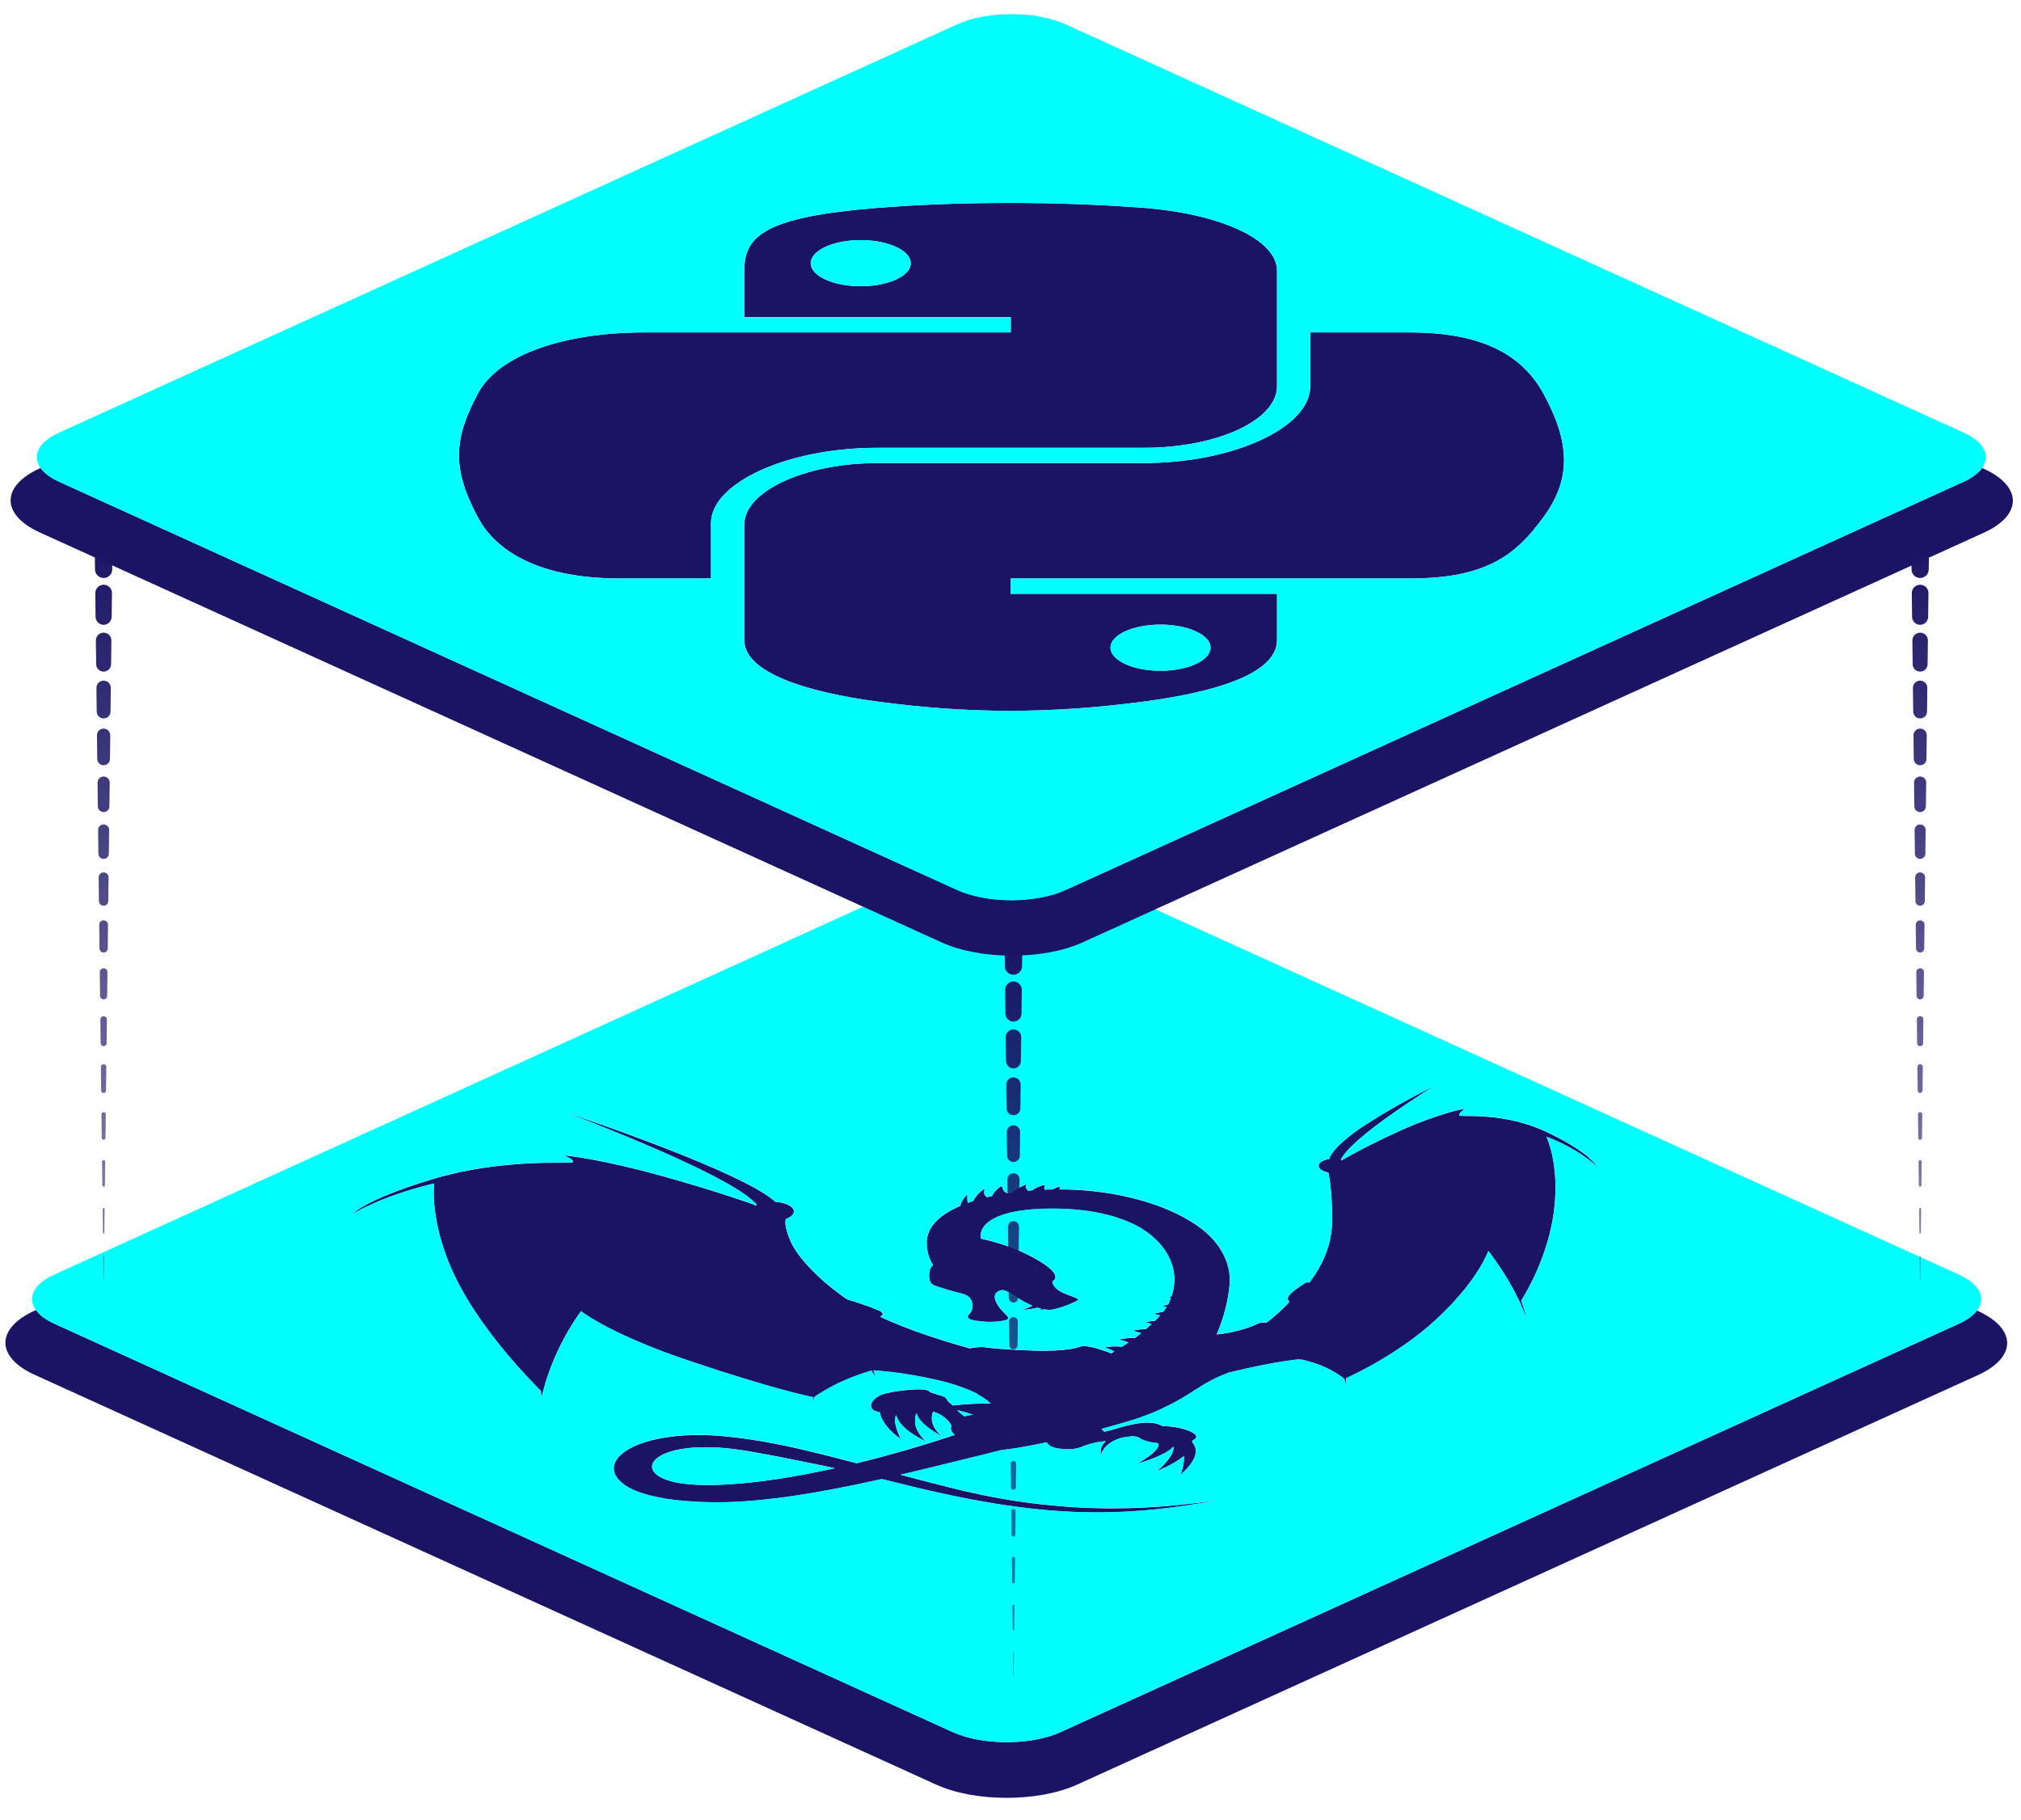 <?xml version="1.0" encoding="UTF-8"?><svg id="Layer_1" xmlns="http://www.w3.org/2000/svg" xmlns:xlink="http://www.w3.org/1999/xlink" viewBox="0 0 1024 922"><defs><style>.cls-1{fill:none;}.cls-2{fill:url(#linear-gradient);}.cls-3{clip-path:url(#clippath);}.cls-4{fill:aqua;}.cls-5{fill:#1b1464;}.cls-6{clip-path:url(#clippath-1);}.cls-7{clip-path:url(#clippath-4);}.cls-8{clip-path:url(#clippath-3);}.cls-9{clip-path:url(#clippath-2);}.cls-10{clip-path:url(#clippath-5);}.cls-11{fill:url(#linear-gradient-8);}.cls-12{fill:url(#linear-gradient-9);}.cls-13{fill:url(#linear-gradient-3);}.cls-14{fill:url(#linear-gradient-4);}.cls-15{fill:url(#linear-gradient-2);}.cls-16{fill:url(#linear-gradient-6);}.cls-17{fill:url(#linear-gradient-7);}.cls-18{fill:url(#linear-gradient-5);}.cls-19{fill:url(#linear-gradient-41);}.cls-20{fill:url(#linear-gradient-40);}.cls-21{fill:url(#linear-gradient-43);}.cls-22{fill:url(#linear-gradient-42);}.cls-23{fill:url(#linear-gradient-45);}.cls-24{fill:url(#linear-gradient-46);}.cls-25{fill:url(#linear-gradient-44);}.cls-26{fill:url(#linear-gradient-47);}.cls-27{fill:url(#linear-gradient-48);}.cls-28{fill:url(#linear-gradient-14);}.cls-29{fill:url(#linear-gradient-18);}.cls-30{fill:url(#linear-gradient-22);}.cls-31{fill:url(#linear-gradient-20);}.cls-32{fill:url(#linear-gradient-21);}.cls-33{fill:url(#linear-gradient-23);}.cls-34{fill:url(#linear-gradient-15);}.cls-35{fill:url(#linear-gradient-19);}.cls-36{fill:url(#linear-gradient-16);}.cls-37{fill:url(#linear-gradient-17);}.cls-38{fill:url(#linear-gradient-13);}.cls-39{fill:url(#linear-gradient-12);}.cls-40{fill:url(#linear-gradient-10);}.cls-41{fill:url(#linear-gradient-11);}.cls-42{fill:url(#linear-gradient-27);}.cls-43{fill:url(#linear-gradient-24);}.cls-44{fill:url(#linear-gradient-26);}.cls-45{fill:url(#linear-gradient-38);}.cls-46{fill:url(#linear-gradient-35);}.cls-47{fill:url(#linear-gradient-37);}.cls-48{fill:url(#linear-gradient-34);}.cls-49{fill:url(#linear-gradient-39);}.cls-50{fill:url(#linear-gradient-36);}.cls-51{fill:url(#linear-gradient-25);}.cls-52{fill:url(#linear-gradient-28);}.cls-53{fill:url(#linear-gradient-29);}.cls-54{fill:url(#linear-gradient-33);}.cls-55{fill:url(#linear-gradient-30);}.cls-56{fill:url(#linear-gradient-32);}.cls-57{fill:url(#linear-gradient-31);}.cls-58{isolation:isolate;}</style><clipPath id="clippath"><rect class="cls-1" x="2.75" y="433.71" width="1014.23" height="477.09"/></clipPath><clipPath id="clippath-1"><polyline class="cls-1" points="2.75 910.8 2.75 449.81 1016.97 449.81 1016.97 910.8 2.75 910.8"/></clipPath><clipPath id="clippath-2"><polyline class="cls-1" points="16.25 882.58 16.25 433.71 1003.83 433.71 1003.83 882.58 16.25 882.58"/></clipPath><clipPath id="clippath-3"><rect class="cls-1" x="5.38" y="7.17" width="1014.49" height="476.97"/></clipPath><clipPath id="clippath-4"><polyline class="cls-1" points="5.38 484.14 5.38 23.03 1019.87 23.03 1019.87 484.14 5.38 484.14"/></clipPath><clipPath id="clippath-5"><polyline class="cls-1" points="18.65 456.04 18.65 7.17 1006.24 7.17 1006.24 456.04 18.65 456.04"/></clipPath><linearGradient id="linear-gradient" x1="972.89" y1="661" x2="972.89" y2="272" gradientTransform="matrix(1, 0, 0, 1, 0, 0)" gradientUnits="userSpaceOnUse"><stop offset="0" stop-color="#1b1464" stop-opacity=".5"/><stop offset="1" stop-color="#1b1464"/></linearGradient><linearGradient id="linear-gradient-2" x1="972.89" y1="661" x2="972.89" y2="272" xlink:href="#linear-gradient"/><linearGradient id="linear-gradient-3" x1="972.89" y1="661" x2="972.89" y2="272" xlink:href="#linear-gradient"/><linearGradient id="linear-gradient-4" x1="972.89" y1="661" x2="972.89" y2="272" xlink:href="#linear-gradient"/><linearGradient id="linear-gradient-5" x1="972.89" y1="661" x2="972.89" y2="272" xlink:href="#linear-gradient"/><linearGradient id="linear-gradient-6" x1="972.89" y1="661" x2="972.89" y2="272" xlink:href="#linear-gradient"/><linearGradient id="linear-gradient-7" x1="972.89" y1="661" x2="972.89" y2="272" xlink:href="#linear-gradient"/><linearGradient id="linear-gradient-8" x1="972.89" y1="661" x2="972.89" y2="272" xlink:href="#linear-gradient"/><linearGradient id="linear-gradient-9" x1="972.89" y1="661" x2="972.89" y2="272" xlink:href="#linear-gradient"/><linearGradient id="linear-gradient-10" x1="972.89" y1="661" x2="972.89" y2="272" xlink:href="#linear-gradient"/><linearGradient id="linear-gradient-11" x1="972.89" y1="661" x2="972.89" y2="272" xlink:href="#linear-gradient"/><linearGradient id="linear-gradient-12" x1="972.89" y1="661" x2="972.89" y2="272" xlink:href="#linear-gradient"/><linearGradient id="linear-gradient-13" x1="972.89" y1="661" x2="972.89" y2="272" xlink:href="#linear-gradient"/><linearGradient id="linear-gradient-14" x1="972.89" y1="661" x2="972.89" y2="272" xlink:href="#linear-gradient"/><linearGradient id="linear-gradient-15" x1="972.89" y1="661" x2="972.89" y2="272" xlink:href="#linear-gradient"/><linearGradient id="linear-gradient-16" x1="972.89" y1="661" x2="972.89" y2="272" xlink:href="#linear-gradient"/><linearGradient id="linear-gradient-17" x1="52.5" x2="52.5" xlink:href="#linear-gradient"/><linearGradient id="linear-gradient-18" x1="52.5" y1="661" x2="52.5" y2="272" xlink:href="#linear-gradient"/><linearGradient id="linear-gradient-19" x1="52.5" y1="661" x2="52.5" y2="272" xlink:href="#linear-gradient"/><linearGradient id="linear-gradient-20" x1="52.5" y1="661" x2="52.5" y2="272" xlink:href="#linear-gradient"/><linearGradient id="linear-gradient-21" x1="52.5" y1="661" x2="52.5" y2="272" xlink:href="#linear-gradient"/><linearGradient id="linear-gradient-22" x1="52.5" y1="661" x2="52.5" y2="272" xlink:href="#linear-gradient"/><linearGradient id="linear-gradient-23" x1="52.5" y1="661" x2="52.5" y2="272" xlink:href="#linear-gradient"/><linearGradient id="linear-gradient-24" x1="52.5" y1="661" x2="52.5" y2="272" xlink:href="#linear-gradient"/><linearGradient id="linear-gradient-25" x1="52.5" y1="661" x2="52.5" y2="272" xlink:href="#linear-gradient"/><linearGradient id="linear-gradient-26" x1="52.5" y1="661" x2="52.5" y2="272" xlink:href="#linear-gradient"/><linearGradient id="linear-gradient-27" x1="52.5" y1="661" x2="52.5" y2="272" xlink:href="#linear-gradient"/><linearGradient id="linear-gradient-28" x1="52.5" y1="661" x2="52.5" y2="272" xlink:href="#linear-gradient"/><linearGradient id="linear-gradient-29" x1="52.5" y1="661" x2="52.5" y2="272" xlink:href="#linear-gradient"/><linearGradient id="linear-gradient-30" x1="52.5" y1="661" x2="52.5" y2="272" xlink:href="#linear-gradient"/><linearGradient id="linear-gradient-31" x1="52.5" y1="661" x2="52.5" y2="272" xlink:href="#linear-gradient"/><linearGradient id="linear-gradient-32" x1="52.5" y1="661" x2="52.5" y2="272" xlink:href="#linear-gradient"/><linearGradient id="linear-gradient-33" x1="513.5" y1="862" x2="513.5" y2="473" xlink:href="#linear-gradient"/><linearGradient id="linear-gradient-34" x1="513.5" y1="862" x2="513.5" y2="473" xlink:href="#linear-gradient"/><linearGradient id="linear-gradient-35" x1="513.5" y1="862" x2="513.5" y2="473" xlink:href="#linear-gradient"/><linearGradient id="linear-gradient-36" x1="513.5" y1="862" x2="513.5" y2="473" xlink:href="#linear-gradient"/><linearGradient id="linear-gradient-37" x1="513.5" y1="862" x2="513.5" y2="473" xlink:href="#linear-gradient"/><linearGradient id="linear-gradient-38" x1="513.5" y1="862" x2="513.5" y2="473" xlink:href="#linear-gradient"/><linearGradient id="linear-gradient-39" x1="513.5" y1="862" x2="513.5" y2="473" xlink:href="#linear-gradient"/><linearGradient id="linear-gradient-40" x1="513.5" y1="862" x2="513.5" y2="473" xlink:href="#linear-gradient"/><linearGradient id="linear-gradient-41" x1="513.5" y1="862" x2="513.5" y2="473" xlink:href="#linear-gradient"/><linearGradient id="linear-gradient-42" x1="513.5" y1="862" x2="513.5" y2="473" xlink:href="#linear-gradient"/><linearGradient id="linear-gradient-43" x1="513.5" y1="862" x2="513.5" y2="473" xlink:href="#linear-gradient"/><linearGradient id="linear-gradient-44" x1="513.5" y1="862" x2="513.5" y2="473" xlink:href="#linear-gradient"/><linearGradient id="linear-gradient-45" x1="513.5" y1="862" x2="513.5" y2="473" xlink:href="#linear-gradient"/><linearGradient id="linear-gradient-46" x1="513.5" y1="862" x2="513.5" y2="473" xlink:href="#linear-gradient"/><linearGradient id="linear-gradient-47" x1="513.5" y1="862" x2="513.5" y2="473" xlink:href="#linear-gradient"/><linearGradient id="linear-gradient-48" x1="513.5" y1="862" x2="513.5" y2="473" xlink:href="#linear-gradient"/></defs><g class="cls-58"><g class="cls-3"><g><g class="cls-6"><path class="cls-5" d="M18.19,663.68l-.64,.29c-9.71,4.41-14.64,10.17-14.8,15.95v.6c.16,5.78,5.1,11.54,14.8,15.95l456.73,207.59c9.87,4.49,22.82,6.73,35.76,6.73s25.88-2.24,35.76-6.73l456.37-207.43c9.71-4.41,14.64-10.17,14.81-15.95v-.59c-.16-5.78-5.1-11.54-14.81-15.95l-.46-.21c-1.86,2.44-4.94,4.74-9.23,6.69l-455.01,206.81c-7.58,3.44-17.51,5.16-27.42,5.16s-19.85-1.72-27.43-5.16L27.6,670.61c-4.44-2.02-7.57-4.4-9.41-6.93m340.57,88.63c-4.72,0-8.92-.24-12.52-.71-24.86-3.22-20-18.37,11.05-18.44h0c3.47-.01,7.26,.16,11.37,.56l.52,.06,.45,.05c2.9,.32,5.87,.74,8.86,1.22l1.5,.25c5.02,.89,10.39,1.87,16.07,2.97,8.41,1.66,16.29,3.31,22.05,4.48l4.82,1.05c-5.81,1.27-11.16,2.34-15.18,3.12-19.48,3.64-36.2,5.38-49,5.38m130.03-34.77c-1.37-.82-2.48-1.72-3.31-2.68l-.45-.47c2.31,.53,4.99,1.27,7.97,2.32h-.14c-1.46,.17-2.83,.45-4.08,.83m237.25-167.06l-1.91,.97c-11.19,5.65-21.65,11.58-31.3,17.78-4.37,2.73-8.3,5.61-11.74,8.6-2.77,2.26-4.97,4.66-6.55,7.14-.58,.68-.86,1.39-.87,2.12v.05c-3.33,.47-5.59,1.89-5.53,3.47-.06,1.48,1.9,2.83,4.92,3.4,1,4.44,2.11,13.65,1.85,26.31l-.11,1.7c-.75,9.48-4.6,18.86-11.42,27.83-.37-.1-.71-.16-.97-.16h-.08c-.78,.04-2.92,1.44-4.99,3-1.52,1.08-3.13,2.34-4.05,3.48-.5,.53-.77,1.1-.79,1.67-.05,.35,.04,.71,.26,1.05,.27,.45,.59,.69,.59,.69l-.08,.09c-.4,.23-.65,.5-.74,.8l-.32,.35c-2.06,2.14-4.33,4.25-6.79,6.3l-2.03,1.7c-.61,.46-1.22,.92-1.84,1.37-.18-.06-.38-.12-.58-.17-.22-.01-.44-.02-.66-.02-.82,0-1.63,.11-2.32,.31-1.23,.42-3.97,2.32-13.1,4.4-3.1,.71-5.94,1.11-8.42,1.37,3.52-8.17,5.7-16.45,6.53-24.76,.41-4.23-.15-8.46-1.68-12.64,.08-.12,.08-.2,.08-.2l-.14,.12c-.69-1.85-1.6-3.67-2.74-5.47-3.56-6.1-10.07-11.76-19.05-16.57-16.6-9.01-39.36-13.63-59.36-13.93l-3.28-.02c0-.09,0-.18,.05-.26,.32-.68,.48-1.08,0-1.08-.35,0-1.05,.22-2.29,.7-.51,.2-1.02,.42-1.49,.64-1.4,.01-2.66,.05-3.84,.09-.1-.43-.13-.87-.08-1.3,.06-.56,.29-1-.22-1-.32,0-.94,.18-2.07,.62-1.53,.54-2.8,1.23-3.73,2-1.31,.1-2.11,.19-2.11,.19l1.19-.03-1.24,.1c-.42-.5-1.4-1.26-1.26-1.91,.16-.87,.55-1.3,.34-1.3-.14,0-.5,.17-1.31,.52-2.58,1.08-5.32,2.7-5.8,3.58l-2.52,.36c-.48-.21-1.94-.84-2.27-2.13-.21-.8-.28-1.37-.71-1.37-.28,0-.69,.23-1.39,.76-1.64,1.3-2.8,2.7-3.42,4.17-.85,.18-1.66,.36-2.45,.55-1.02-.59-1.55-1.32-1.5-2.07-.08-1.07,.35-2.02,0-2.02-.22,0-.7,.34-1.76,1.21-1.75,1.53-3.04,3.16-3.84,4.85-.95,.3-1.86,.61-2.76,.94-.12-.68-.18-1.35-.21-2.03-.04-1.02,.17-2.08-.15-2.08-.22,0-.67,.48-1.61,1.78-.68,.95-1.39,2.3-1.85,3.84-10.63,4.6-17.1,10.96-16.94,18.8v.09c-.03,1.39,.13,2.72,.37,3.95,.52,2.85,1.49,5.24,2.82,7.23-2.5,1.56-2.72,8.24-.27,9.79,1.93,1.24,13.05,4.18,15.43,4.77,.96,.3,1.8,.68,2.47,1.11,3.02,2.25,3.02,6.79,.71,9.12-2.82,2.84,2.82,3.41,7.5,3.82,.95,.09,1.96,.13,2.98,.13,4.03,0,8.2-.63,9.21-1.54,1.23-1.13-4.05-3.7-6.24-8.94-2.21-5.25,3.42-5.67,3.42-5.67,0,0,2.5,.29,6.24,2.98,2.89,2.09,5.98,3.74,8.84,4.93-1.47,.83-3.27,1.53-5.28,2.06,.14,0,.27,0,.4,0,3.02,0,5.98-.63,7.59-1.04,.6,.19,1.22,.37,1.87,.53-.42,.21-.86,.4-1.31,.6,.96-.04,1.92-.13,2.84-.26,.71,.13,1.45,.23,2.21,.26h.2c4.21,0,14.8-4.41,14.8-5.25,0-.21-.4-.48-1-.75-1.11-.54-3.16-1.2-5.45-2.12-1.04-.43-2.01-.89-2.89-1.39-2.14-1.3-3.43-2.85-3.72-4.47v-.12l-.07-.38s.18-.08,.41-.24v.05l.11-.12c1.37-.96,3.94-4.54-12.37-12.89-6.83-3.51-15.09-6.37-24.31-8.45-1.11-5.65,3.94-10.92,16.47-13.51l-.13,.06,.22-.07c5.16-1.05,11.56-1.67,19.31-1.67,1.22,0,2.47,.02,3.75,.05,18.16,.43,32.1,4.29,41.84,10.1,13.52,8.52,19.41,21.29,15.12,34.16-1.78,.78-1.44,.9-.34,.92-.41,1.1-.89,2.19-1.44,3.27l-.71,.18c-3.24,.89-1.87,.87,0,1.1l-.16,.24c-.52,.78-1.12,1.55-1.74,2.3-.77,.1-1.54,.23-2.29,.36-3.55,.63-2.11,.71-.32,1.09l1.15,.26c-.84,.95-1.73,1.91-2.65,2.83-.71,.05-1.41,.12-2.11,.2-3.73,.43-2.31,.6-.63,1.08,.36,.1,.71,.21,1.05,.32-.9,.87-1.84,1.72-2.82,2.56-1.36,.03-2.71,.14-4.02,.3-3.68,.43-2.29,.6-.6,1.08,.89,.24,1.58,.49,2.13,.71-.82,.67-1.66,1.32-2.5,1.97l-.6,.43c-.31,0-.61-.01-.92-.01-1.53,0-3.05,.1-4.51,.3-3.73,.43-2.31,.6-.63,1.08,.98,.28,1.9,.59,2.74,.95-1.08,.72-2.19,1.43-3.31,2.15-1.09-.13-2.21-.19-3.32-.19-.91,0-1.83,.04-2.74,.13-3.78,.24-2.41,.48-.86,1.03,1.79,.64,2.66,1.18,3.11,1.41l-1.63,1c-1.16-.69-3.92-1.48-6.47-2.31-2.3-.73-4.9-1.26-7.63-1.55-1.12,0-4.35,2.5-19.92,2.5-2.05,0-4.33-.05-6.84-.14-21.55-.85-22.9-1.79-24.79-1.79s-5.87,.68-6,.71l-.89-.24c-8.84-2.48-17.37-5.17-25.57-8.06-12.21-4.43-18.95-7.73-18.95-7.73,0,0,3.6-1.5-1.24-3.4-2.8-1.19-5.77-2.3-8.89-3.31-2.02-.72-4.15-1.39-6.36-1.98-.8-.5-1.57-1-2.31-1.52-3.36-2.45-6.54-4.96-9.56-7.51-2.32-2.07-4.51-4.17-6.57-6.3-4.21-4.3-7.11-8.16-9.11-11.53-1.97-3.62-3.28-7.31-3.9-11.04-.07-.97-.04-1.93,.11-2.89,2.62-.93,4.15-2.35,4.16-3.86,0-2.45-4.06-4.55-9.42-4.87-5.36-5.11-25.83-17.66-102.13-44.01l-3.34-1.17,.13,.05-.94-.32c77.72,30.26,92.87,42.08,96.88,47.02-.25,.12-.49,.26-.71,.39-.16-.05-.32-.1-.48-.16,.48,0,.66-.06,.66-.06,0,0-17.68-6.53-47.02-14.71-29.44-8.21-46.02-10.15-49.46-10.49l-.71-.07s5.43,2.27,4.58,3.41c-.26,.38-4.42,.27-11.08,.34-6.4,.01-12.78,.3-19.07,.84-14.74,1.18-28.78,3.75-41.23,7.53-34.33,10.39-40.6,17.77-40.6,17.77,0,0,14.47-9.19,41.57-15.61-.37,4.03-1.23,23.55,11.71,49.27,13.97,27.74,40.28,53.66,42.46,55.79,.11,2.13,.42,3.25,.42,3.25,0,0,3.9-21.4,19.89-43.61,4.61,3.39,19.94,13.36,54.62,25.07,42.83,14.47,62.36,18.37,63.14,18.51,.03,1.87,.13,2.87,.13,2.87,0,0,.13-1.2,.47-3.14,1.16-.78,7.85-5.14,14.53-8.02,4.36-1.94,9.12-3.68,14.21-5.2,.84,1.32,1.66,2.44,2.45,3.3-.53-1.16-.95-2.27-1.37-3.37,2.81,.12,14.15,.79,31.73,4.7,9.03,2.01,16.03,4.72,21,7.12-.13,.02-.25,.05-.37,.08-.12,.02,3.24,1.34,7.08,4.82-.82-.02-1.64-.02-2.46-.02-5.66,0-11.3,.35-16.76,1.02-.79-.76-1.66-1.52-2.57-2.26-.17-.56-.51-1.1-1.03-1.62-.71-.73-2.5-1.19-4.32-1.67-.8-.35-1.72-.65-2.73-.87-.61-.24-1.11-.54-1.45-.87-.63-.63-2.62-.89-5.23-.89-6.51,0-16.85,1.6-19.56,3.04-4.61,2.44-5.5,5.55-3.68,7.27,.55,.54,1.84,.98,3.63,1.31,.05,2.64,3.6,8.97,10.63,13.56-1.34-2.63-2.29-5.29-2.84-7.97-.23-1.91,0-3.28,.4-4.19,1.24,3.92,4.58,8.18,15.18,13.46-6.53-6.46-5.79-10.31-5.13-13.68l.23-.53h.16c.95,3.14,3.73,6.38,12.68,11.52-.14-.11-.25-.23-.37-.34l.37,.25c-4.4-3.77-5.95-8.1-4.39-12.32l.21-.03c1.21,.36,2.39,.84,3.53,1.5,3.37,2.06,4.94,4.18,5.58,5.62-.73,1.58-.1,3.22,1.76,4.59-6.45,2.14-12.77,4.14-18.94,5.99-6.06,1.78-12.9,3.74-19.92,5.62-3.69,.95-7.34,1.89-10.9,2.75l-3.55-.92h.04l-.21-.05c-25.52-6.69-44.46-11.14-66.25-12.94-3.42-.28-6.79-.41-10.1-.41-20.35,0-37.64,5.13-42.08,13.35-3.36,6.33,2.48,12.97,14.53,16.5l.32,.1c.34,.12,.68,.2,1.05,.31l1.58,.43h.05c5.05,1.32,11.16,2.29,18.18,2.83l.74,.06h.15c3.59,.28,7.21,.45,10.84,.53,1.22,.03,2.45,.04,3.7,.04,24.9,0,54.49-5.25,83.73-11.78,2.63,.65,5.32,1.3,8.05,1.99,40.31,10.09,71.14,14.9,101.07,14.9,19.84,0,39.29-2.11,60.84-6.19-12.83,1.75-30.71,4.11-53.08,4.11-.67,0-1.33,0-2.01,0-.17-.03-.34-.06-.53-.07l.03,.07c-5.71-.04-11.39-.24-17.05-.6h0l-.79-.05v-.03l-.03,.02c-14.09-.93-27.85-2.68-40.94-5.21-6.7-1.28-13.24-2.73-19.6-4.33-8.86-2.23-17.69-4.5-26.47-6.81,9.16-2.13,18.22-4.34,27-6.52,9.34-2.26,17.68-4.33,24.16-5.98l.23-.05h.18s2.19-.23,4.21-.51c4.47-.62,10.79-1.78,18.29-3.38,.74,1.4,2.49,2.57,5.13,3.03,2.01,.35,3.83,.51,5.5,.51,3.46,0,6.19-.69,8.23-1.73l.48-.12,1.23-.44c1.31-.36,2.82-.8,4.1-1.08,.46-.09,.93-.18,1.39-.27,1.05-.12,2.05-.27,3.05-.44l.86-.12c-3.81,3.55-2.39,6.95-2.39,6.95,1.13-4.44,5.8-7.28,10.32-8.56,1.67-.32,3.41-.6,5.26-.8,1.68,0,3.05,.28,3.79,.84,1.84,1.44,5.71,2.32,9.58,2.71,.63,1.79-1.18,4.83-10.52,10.35l2.37-.74,.11-.03,1.89-.63c3.76-1.29,6.63-2.51,8.78-3.65,2.16-1.06,3.87-2.3,5.03-3.64,.32,2.39-1.13,6.06-8.18,12.39,0,0,8.33-3.3,13.52-7.54,.16,2.29-.26,5.3-1.66,9.39,9.08-8.05,8.55-12.98,6.29-15.86l-.26-.43c-.04-.26-.14-.52-.27-.78l1.11-.68c3.11-1.98-1.26-4.11-4.05-4.96-1.58-.48-5.27-1.84-11.94-1.88-2.29-1.25-4.82-1.8-7.75-1.8-4.63,0-10.24,1.38-17.46,3.53-1.4,.42-2.85,.79-4.36,1.12-.4-.49-.87-.95-1.45-1.4,4.21-1.15,8.58-2.38,13-3.69,8.34-2.47,14.55-4.97,19.15-7.35,13.42-6.18,18.15-12.2,31.84-17.29h-.34l1.58-.37c22.47-5.48,34.39-6.54,35.23-6.62l-.07,1.54,.47-1.5c4.69,1.04,8.97,2.43,12.66,4.11,3.77,1.72,6.98,3.69,9.52,5.83l1.15,3.6s0-1.4-.26-3.95c4.03-1.82,26.84-12.48,45.36-29.5,18.26-16.79,24.84-30.17,26.76-34.97,7.34,9.63,13.19,19.48,17.5,29.49,1.25,2.92,1.77,4,1.85,4,.22,0-2.12-6.43-2.66-8.46,2.55-4.03,13.57-22.39,16.5-44.92,2.63-20.1-1.72-33.24-3.69-37.96,17.05,6.42,26.18,15.63,26.18,15.63,0,0-1.05-1.94-4.95-5.22l.53,.32s-6.21-5.44-16.95-10.82c-1.35-.69-2.73-1.38-4.13-2.05-11.37-5.49-22.46-7.38-30.78-8.04-2.63-.24-5.35-.36-8.11-.36h-.49c-3.29-.03-5.29,.02-5.45-.31-.53-1.14,2.89-3.41,2.89-3.41,0,0-4.65,.55-14.57,3.95-6.06,2-13.68,4.9-22.45,9.09-8.23,3.79-16.04,7.76-23.42,11.9l-1.97,1.13c-.19-.07-.4-.14-.6-.2,1.99-3.95,9.48-13.31,46.68-36.98m.36-.23l-.36,.23,.33-.17,.03-.06"/></g><g class="cls-9"><path class="cls-4" d="M485.04,714.38l.45,.47c.83,.96,1.94,1.86,3.31,2.68,1.24-.39,2.62-.67,4.08-.83h.14c-2.98-1.05-5.66-1.79-7.97-2.32"/><path class="cls-4" d="M663.39,649.83c6.82-8.97,10.67-18.34,11.42-27.83l.11-1.7c.26-12.66-.85-21.87-1.85-26.31-3.02-.56-4.99-1.91-4.92-3.4-.06-1.59,2.2-3,5.53-3.47v-.05c0-.72,.3-1.44,.87-2.12,1.58-2.48,3.78-4.88,6.55-7.14,3.44-2.99,7.36-5.87,11.74-8.6,9.66-6.2,20.11-12.14,31.3-17.78l1.91-.97c-37.21,23.68-44.69,33.04-46.68,36.98,.21,.06,.41,.13,.6,.2l1.97-1.13c7.38-4.14,15.19-8.11,23.42-11.9,8.77-4.19,16.39-7.09,22.45-9.09,9.92-3.4,14.57-3.95,14.57-3.95,0,0-3.42,2.27-2.89,3.41,.15,.34,2.15,.28,5.45,.31h.49c2.76,0,5.48,.12,8.11,.36,8.32,.66,19.41,2.55,30.78,8.04,1.4,.67,2.78,1.36,4.13,2.05,10.74,5.39,16.95,10.82,16.95,10.82l-.53-.32c3.9,3.28,4.95,5.22,4.95,5.22,0,0-9.13-9.2-26.18-15.63,1.97,4.71,6.32,17.85,3.69,37.96-2.92,22.53-13.95,40.89-16.5,44.92,.54,2.04,2.88,8.46,2.66,8.46-.08,0-.6-1.08-1.85-4-4.3-10-10.15-19.86-17.5-29.49-1.92,4.8-8.5,18.18-26.76,34.97-18.52,17.02-41.33,27.68-45.36,29.5,.26,2.55,.26,3.95,.26,3.95l-1.15-3.6c-2.55-2.14-5.75-4.1-9.52-5.83-3.69-1.68-7.97-3.07-12.66-4.11l-.47,1.5,.07-1.54c-.84,.08-12.75,1.14-35.23,6.62l-1.58,.38h.34c-13.69,5.08-18.42,11.1-31.84,17.28-4.6,2.38-10.81,4.88-19.15,7.35-4.42,1.3-8.78,2.54-13,3.69,.58,.45,1.05,.91,1.45,1.4,1.51-.32,2.97-.69,4.36-1.12,7.22-2.16,12.83-3.53,17.46-3.53,2.93,0,5.45,.55,7.75,1.8,6.68,.04,10.36,1.4,11.94,1.88,2.79,.85,7.16,2.98,4.05,4.96l-1.11,.68c.14,.25,.23,.51,.27,.78l.26,.43c2.26,2.88,2.79,7.8-6.29,15.86,1.4-4.09,1.82-7.1,1.66-9.39-5.18,4.23-13.52,7.54-13.52,7.54,7.05-6.33,8.5-10,8.18-12.39-1.16,1.35-2.87,2.59-5.03,3.64-2.15,1.14-5.02,2.36-8.78,3.65l-1.89,.63-.11,.03-2.37,.74c9.34-5.52,11.15-8.56,10.52-10.35-3.86-.39-7.73-1.27-9.58-2.71-.74-.56-2.11-.84-3.79-.84-1.85,.21-3.58,.48-5.26,.8-4.53,1.28-9.19,4.11-10.32,8.56,0,0-1.41-3.4,2.39-6.95l-.86,.12c-1,.17-2,.32-3.05,.44-.47,.09-.94,.17-1.39,.27-1.29,.27-2.79,.72-4.1,1.08l-1.23,.44-.48,.12c-2.04,1.04-4.78,1.73-8.23,1.73-1.67,0-3.49-.16-5.5-.51-2.64-.46-4.39-1.63-5.13-3.03-7.5,1.6-13.82,2.76-18.29,3.38-2.02,.28-4.21,.5-4.21,.5h-.18l-.23,.06c-6.48,1.65-14.81,3.72-24.16,5.98-8.78,2.18-17.84,4.39-27,6.52,8.77,2.31,17.6,4.58,26.47,6.81,6.36,1.6,12.91,3.04,19.6,4.33,13.1,2.53,26.86,4.29,40.94,5.21l.03-.02v.03l.79,.03h0c5.65,.37,11.34,.57,17.05,.61l-.03-.07c.19,.01,.36,.03,.53,.07,.67,0,1.34,0,2.01,0,22.37,0,40.26-2.36,53.08-4.11-21.55,4.08-41,6.19-60.84,6.19-29.93,0-60.76-4.81-101.07-14.9-2.74-.69-5.43-1.34-8.05-1.99-29.24,6.54-58.82,11.78-83.73,11.78-1.25,0-2.47-.01-3.7-.04-3.64-.08-7.25-.25-10.84-.53h-.15l-.74-.06c-7.02-.55-13.13-1.52-18.18-2.83h-.05l-1.58-.43c-.37-.11-.71-.19-1.05-.31l-.32-.1c-12.04-3.53-17.88-10.17-14.53-16.5,4.44-8.22,21.73-13.35,42.08-13.35,3.3,0,6.68,.13,10.1,.41,21.79,1.8,40.73,6.25,66.25,12.94l.21,.05h-.04l3.55,.92c3.55-.86,7.21-1.79,10.9-2.75,7.02-1.87,13.86-3.84,19.92-5.62,6.17-1.86,12.49-3.85,18.94-5.99-1.86-1.37-2.49-3.01-1.76-4.59-.64-1.45-2.21-3.56-5.58-5.62-1.13-.67-2.31-1.15-3.53-1.5l-.21,.03c-1.56,4.22,0,8.54,4.39,12.32l-.37-.25c.12,.11,.23,.23,.37,.34-8.95-5.14-11.74-8.38-12.68-11.53h-.16l-.23,.54c-.66,3.37-1.4,7.22,5.13,13.68-10.6-5.28-13.94-9.53-15.18-13.46-.4,.91-.63,2.27-.4,4.19,.55,2.68,1.5,5.35,2.84,7.97-7.03-4.59-10.57-10.92-10.63-13.56-1.79-.34-3.08-.78-3.63-1.31-1.82-1.72-.93-4.83,3.68-7.27,2.71-1.43,13.05-3.04,19.56-3.04,2.61,0,4.6,.25,5.23,.89,.34,.33,.84,.63,1.45,.87,1.01,.23,1.93,.52,2.73,.87,1.82,.48,3.61,.94,4.32,1.67,.51,.51,.86,1.06,1.03,1.62,.92,.73,1.78,1.49,2.57,2.26,5.46-.68,11.1-1.02,16.76-1.02,.82,0,1.64,0,2.46,.02-3.84-3.48-7.2-4.8-7.08-4.82,.12-.03,.24-.05,.37-.08-4.97-2.4-11.97-5.1-21-7.12-17.58-3.91-28.92-4.58-31.73-4.7,.41,1.1,.84,2.21,1.37,3.37-.79-.86-1.61-1.98-2.45-3.3-5.09,1.52-9.86,3.26-14.21,5.2-6.68,2.88-13.37,7.24-14.53,8.02-.34,1.94-.47,3.14-.47,3.14,0,0-.11-1-.13-2.87-.78-.14-20.31-4.04-63.14-18.51-34.68-11.7-50.01-21.68-54.62-25.07-15.99,22.21-19.89,43.61-19.89,43.61,0,0-.32-1.12-.42-3.25-2.18-2.13-28.49-28.05-42.46-55.79-12.94-25.73-12.08-45.24-11.71-49.27-27.1,6.42-41.57,15.61-41.57,15.61,0,0,6.26-7.38,40.6-17.77,12.45-3.78,26.49-6.35,41.23-7.53,6.29-.54,12.67-.83,19.07-.84,6.66-.07,10.82,.05,11.08-.34,.85-1.13-4.58-3.41-4.58-3.41l.71,.07c3.45,.34,20.02,2.27,49.46,10.49,29.34,8.18,47.02,14.71,47.02,14.71,0,0-.18,.06-.66,.06,.16,.05,.32,.1,.48,.16,.23-.13,.46-.27,.71-.39-4.01-4.94-19.15-16.77-96.88-47.02l.94,.32-.13-.05,3.34,1.17c76.3,26.35,96.77,38.9,102.13,44.01,5.36,.32,9.41,2.41,9.42,4.87,0,1.51-1.54,2.94-4.16,3.86-.14,.96-.18,1.93-.11,2.89,.62,3.73,1.93,7.42,3.9,11.04,2,3.37,4.9,7.23,9.11,11.53,2.06,2.13,4.25,4.23,6.57,6.3,3.02,2.55,6.2,5.06,9.56,7.51,.75,.52,1.51,1.02,2.31,1.52,2.21,.6,4.35,1.26,6.36,1.98,3.12,1.01,6.09,2.12,8.89,3.31,4.84,1.9,1.24,3.4,1.24,3.4,0,0,6.73,3.31,18.95,7.73,8.2,2.89,16.73,5.58,25.57,8.06l.89,.24c.14-.02,4.16-.71,6-.71s3.24,.94,24.79,1.79c2.51,.1,4.79,.14,6.84,.14,15.57,0,18.79-2.5,19.92-2.5,2.74,.3,5.33,.82,7.63,1.55,2.55,.83,5.31,1.62,6.47,2.31l1.63-1c-.45-.23-1.31-.78-3.11-1.41-1.55-.55-2.92-.79,.86-1.03,.91-.09,1.83-.13,2.74-.13,1.12,0,2.23,.06,3.32,.19,1.12-.72,2.23-1.43,3.31-2.15-.84-.36-1.76-.67-2.74-.95-1.68-.47-3.1-.64,.63-1.08,1.46-.2,2.98-.3,4.51-.3,.31,0,.61,0,.92,.01l.6-.43c.85-.65,1.68-1.31,2.5-1.97-.56-.21-1.24-.47-2.13-.71-1.68-.48-3.08-.65,.6-1.08,1.31-.16,2.66-.27,4.02-.3,.97-.84,1.92-1.7,2.82-2.56-.34-.11-.69-.22-1.05-.32-1.68-.47-3.1-.64,.63-1.08,.69-.09,1.4-.16,2.11-.2,.93-.92,1.82-1.88,2.65-2.83l-1.15-.26c-1.79-.38-3.24-.46,.32-1.09,.75-.14,1.51-.26,2.29-.36,.61-.75,1.21-1.53,1.74-2.3l.16-.24c-1.87-.23-3.24-.21,0-1.1l.71-.18c.55-1.08,1.03-2.17,1.44-3.27-1.1-.02-1.44-.14,.34-.92,4.29-12.87-1.6-25.63-15.12-34.16-9.74-5.81-23.68-9.67-41.84-10.1-1.29-.03-2.54-.05-3.75-.05-7.76,0-14.16,.62-19.31,1.67l-.22,.07,.13-.06c-12.53,2.6-17.58,7.87-16.47,13.51,9.22,2.08,17.48,4.94,24.31,8.45,16.31,8.35,13.73,11.93,12.37,12.89l-.11,.12v-.05c-.23,.16-.41,.24-.41,.24l.07,.38v.12c.29,1.62,1.58,3.17,3.72,4.47,.88,.5,1.84,.96,2.89,1.39,2.29,.92,4.34,1.58,5.45,2.12,.6,.27,1,.54,1,.75,0,.84-10.58,5.25-14.8,5.25h-.2c-.77-.04-1.5-.13-2.21-.27-.92,.13-1.87,.22-2.84,.26,.45-.19,.89-.39,1.31-.6-.65-.16-1.27-.34-1.87-.53-1.61,.41-4.57,1.04-7.59,1.04-.14,0-.27,0-.4,0,2.02-.53,3.82-1.23,5.28-2.06-2.86-1.19-5.95-2.85-8.84-4.93-3.74-2.69-6.24-2.98-6.24-2.98,0,0-5.63,.42-3.42,5.67,2.19,5.25,7.47,7.81,6.24,8.94-1.01,.91-5.18,1.54-9.21,1.54-1.02,0-2.03-.04-2.98-.13-4.68-.42-10.31-.98-7.5-3.82,2.31-2.33,2.31-6.87-.71-9.12-.67-.43-1.5-.81-2.47-1.11-2.38-.58-13.5-3.52-15.43-4.77-2.45-1.54-2.23-8.23,.27-9.79-1.32-2-2.3-4.39-2.82-7.23-.24-1.22-.4-2.55-.37-3.95v-.09c-.16-7.83,6.31-14.19,16.94-18.8,.45-1.54,1.16-2.89,1.85-3.84,.94-1.3,1.39-1.78,1.61-1.78,.32,0,.12,1.06,.15,2.08,.03,.68,.09,1.35,.21,2.03,.9-.34,1.82-.64,2.76-.94,.8-1.69,2.1-3.32,3.84-4.85,1.06-.87,1.55-1.21,1.76-1.21,.35,0-.08,.95,0,2.02-.05,.75,.49,1.48,1.5,2.07,.78-.19,1.6-.37,2.45-.55,.62-1.47,1.78-2.88,3.42-4.17,.69-.54,1.11-.76,1.39-.76,.43,0,.5,.57,.71,1.37,.32,1.29,1.79,1.91,2.27,2.13l2.52-.36c.48-.87,3.21-2.5,5.8-3.58,.81-.35,1.18-.52,1.31-.52,.21,0-.18,.43-.34,1.3-.14,.66,.84,1.41,1.26,1.91l1.24-.1-1.19,.03s.79-.09,2.11-.19c.94-.77,2.21-1.45,3.73-2,1.13-.44,1.75-.62,2.07-.62,.5,0,.28,.45,.22,1-.04,.43-.02,.86,.08,1.3,1.19-.04,2.45-.08,3.84-.09,.48-.23,.98-.44,1.49-.64,1.23-.48,1.93-.7,2.29-.7,.49,0,.32,.4,0,1.08-.05,.08-.05,.17-.05,.26l3.28,.02c20,.3,42.76,4.92,59.36,13.93,8.98,4.81,15.49,10.47,19.05,16.57,1.13,1.8,2.04,3.63,2.74,5.47l.14-.12s0,.08-.08,.2c1.53,4.18,2.1,8.41,1.68,12.64-.83,8.31-3.01,16.59-6.53,24.76,2.48-.25,5.32-.66,8.42-1.37,9.13-2.08,11.87-3.98,13.1-4.4,.69-.2,1.5-.31,2.32-.31,.22,0,.44,.01,.66,.02,.2,.05,.4,.11,.58,.17,.62-.45,1.23-.91,1.84-1.37l2.03-1.7c2.46-2.05,4.72-4.16,6.79-6.3l.32-.35c.09-.3,.34-.57,.74-.8l.08-.09s-.32-.25-.59-.69c-.22-.34-.32-.7-.26-1.05,.02-.57,.29-1.14,.79-1.67,.92-1.15,2.53-2.4,4.05-3.48,2.08-1.56,4.21-2.96,4.99-3h.08c.26,0,.6,.05,.97,.15m62.66-99.35l.36-.23-.03,.06-.33,.17m-216.01-116.77c-9.93,0-19.85,1.72-27.43,5.16L27.6,645.68c-7.48,3.4-11.26,7.84-11.36,12.3v.35c.04,1.81,.69,3.62,1.95,5.36,1.84,2.53,4.97,4.92,9.41,6.93l455,206.81c7.58,3.44,17.51,5.16,27.43,5.16s19.85-1.72,27.42-5.16l455.01-206.81c4.29-1.95,7.37-4.25,9.23-6.69,1.38-1.81,2.09-3.71,2.13-5.61v-.34c-.09-4.46-3.88-8.9-11.36-12.3l-455.01-206.81c-7.58-3.44-17.51-5.16-27.42-5.16"/><path class="cls-4" d="M357.3,733.16h0c-31.05,.08-35.91,15.23-11.05,18.45,3.6,.47,7.79,.71,12.52,.71,12.8,0,29.51-1.74,49-5.38,4.02-.78,9.37-1.85,15.18-3.12l-4.82-1.05c-5.76-1.17-13.64-2.82-22.05-4.48-5.68-1.1-11.05-2.08-16.07-2.97l-1.5-.25c-3-.48-5.97-.9-8.86-1.22l-.45-.05-.52-.06c-4.1-.4-7.89-.57-11.37-.57"/></g></g></g></g><g class="cls-58"><g class="cls-8"><g><g class="cls-7"><path class="cls-5" d="M1004.33,237.08c-1.83,2.56-4.98,4.96-9.45,6.99l-455,206.81c-7.58,3.44-17.51,5.16-27.43,5.16s-19.85-1.72-27.42-5.16L30.01,244.07c-4.47-2.03-7.62-4.43-9.45-6.99l-.37,.17c-19.75,8.98-19.75,23.53,0,32.5l456.86,207.65c9.87,4.5,22.82,6.74,35.76,6.74s25.88-2.24,35.76-6.74l456.5-207.48c9.71-4.41,14.64-10.17,14.8-15.96v-.59c-.16-5.78-5.1-11.54-14.8-15.95l-.73-.33m-416.33,102.74c-13.95,0-25.34-5.26-25.34-11.74s11.39-11.66,25.34-11.66,25.34,5.21,25.34,11.66-11.34,11.74-25.34,11.74m126.55-171.42h-50.68v27.27c0,21.13-39.42,38.92-84.37,38.92h-134.9c-36.95,0-67.52,14.38-67.52,31.19v58.45c0,16.63,31.82,26.42,67.52,31.19,22.26,2.98,44.03,4.68,67.01,4.68,21.17,0,43.36-1.45,67.89-4.68,33.99-4.47,67.53-13.48,67.53-31.19v-23.39h-134.9v-7.8h202.42c39.26,0,53.88-12.44,67.53-31.12,14.1-19.23,13.5-37.72,0-62.39-9.69-17.75-28.22-31.12-67.53-31.12m-278.44-23.39c-14,0-25.34-5.21-25.34-11.66s11.34-11.73,25.34-11.73,25.34,5.26,25.34,11.73-11.39,11.66-25.34,11.66m75.04-42.21c-.67,0-1.34,0-2.01,0-23.08,.05-45.13,.94-64.54,2.5-57.15,4.59-67.52,14.2-67.52,31.91v23.39h135.05v7.79h-185.73c-39.25,0-73.62,10.73-84.37,31.12-12.4,23.38-12.95,37.97,0,62.39,9.59,18.17,32.53,31.12,71.77,31.12h46.43v-28.05c0-20.26,38.57-38.14,84.37-38.14h134.9c37.55,0,67.53-14.05,67.53-31.19v-58.45c0-16.64-30.88-29.13-67.53-31.91-22.53-1.7-45.88-2.5-68.35-2.5"/></g><g class="cls-10"><path class="cls-4" d="M436.11,121.61c-14,0-25.34,5.26-25.34,11.73s11.34,11.66,25.34,11.66,25.34-5.21,25.34-11.66-11.39-11.73-25.34-11.73"/><path class="cls-4" d="M588,316.42c-13.95,0-25.34,5.21-25.34,11.66s11.39,11.74,25.34,11.74,25.34-5.26,25.34-11.74-11.34-11.66-25.34-11.66"/><path class="cls-4" d="M511.62,360.09c-22.99,0-44.76-1.7-67.01-4.68-35.69-4.77-67.52-14.56-67.52-31.19v-58.45c0-16.82,30.57-31.19,67.52-31.19h134.9c44.95,0,84.37-17.78,84.37-38.92v-27.27h50.68c39.3,0,57.83,13.37,67.53,31.12,13.5,24.67,14.1,43.16,0,62.39-13.64,18.68-28.27,31.12-67.53,31.12h-202.42v7.8h134.9v23.39c0,17.71-33.53,26.72-67.53,31.19-24.52,3.23-46.72,4.68-67.89,4.68m-134.53-199.49v-23.39c0-17.71,10.37-27.32,67.52-31.91,19.4-1.56,41.45-2.45,64.54-2.5,.67,0,1.34,0,2.01,0,22.47,0,45.83,.8,68.35,2.5,36.65,2.78,67.53,15.27,67.53,31.91v58.45c0,17.14-29.98,31.19-67.53,31.19h-134.9c-45.79,0-84.37,17.88-84.37,38.14v28.05h-46.43c-39.25,0-62.18-12.95-71.77-31.12-12.95-24.41-12.4-39,0-62.39,10.75-20.39,45.12-31.12,84.37-31.12h185.73v-7.79h-135.05M512.45,7.17c-9.93,0-19.85,1.72-27.42,5.16L30.01,219.14c-7.48,3.4-11.26,7.84-11.36,12.3v.35c.04,1.79,.68,3.58,1.91,5.3,1.83,2.56,4.98,4.96,9.45,6.99l455.01,206.81c7.57,3.44,17.5,5.16,27.42,5.16s19.85-1.72,27.43-5.16l455-206.81c4.47-2.03,7.62-4.43,9.45-6.99,1.23-1.72,1.87-3.51,1.91-5.31v-.34c-.09-4.46-3.88-8.9-11.36-12.3L539.88,12.33c-7.58-3.44-17.51-5.16-27.43-5.16"/></g></g></g></g><g><path class="cls-2" d="M977.39,276.5l-.14,12c-.03,2.41-2,4.33-4.41,4.31-2.37-.03-4.28-1.95-4.31-4.31l-.14-12c-.03-2.49,1.96-4.52,4.45-4.55,2.49-.03,4.52,1.96,4.55,4.45,0,.03,0,.08,0,.11Z"/><path class="cls-15" d="M977.1,300.5l-.14,12c-.03,2.25-1.87,4.05-4.12,4.03-2.22-.03-4-1.82-4.03-4.03l-.14-12c-.03-2.33,1.84-4.24,4.17-4.27,2.33-.03,4.24,1.84,4.27,4.17,0,.03,0,.07,0,.1Z"/><path class="cls-13" d="M976.82,324.5l-.14,12c-.02,2.09-1.74,3.77-3.83,3.74-2.06-.02-3.72-1.69-3.74-3.74l-.14-12c-.03-2.17,1.71-3.95,3.89-3.98,2.17-.03,3.95,1.71,3.98,3.89,0,.02,0,.07,0,.09Z"/><path class="cls-14" d="M976.53,348.5l-.14,12c-.02,1.94-1.61,3.49-3.55,3.46-1.91-.02-3.44-1.57-3.46-3.46l-.14-12c-.02-2.01,1.59-3.67,3.6-3.69,2.01-.02,3.67,1.59,3.69,3.6,0,.02,0,.06,0,.09Z"/><path class="cls-18" d="M976.25,372.5l-.14,12c-.02,1.78-1.48,3.2-3.26,3.18-1.75-.02-3.16-1.44-3.18-3.18l-.14-12c-.02-1.86,1.47-3.38,3.32-3.4s3.38,1.47,3.4,3.32c0,.02,0,.06,0,.08Z"/><path class="cls-16" d="M975.96,396.5l-.14,12c-.02,1.62-1.35,2.92-2.97,2.9-1.6-.02-2.88-1.31-2.9-2.9l-.14-12c-.02-1.7,1.34-3.1,3.04-3.12s3.1,1.34,3.12,3.04c0,.02,0,.05,0,.07Z"/><path class="cls-17" d="M975.68,420.5l-.14,12c-.02,1.46-1.22,2.64-2.68,2.62-1.44-.02-2.6-1.19-2.62-2.62l-.14-12c-.02-1.54,1.22-2.81,2.76-2.83,1.54-.02,2.81,1.22,2.83,2.76,0,.02,0,.05,0,.07Z"/><path class="cls-11" d="M975.4,444.5l-.14,12c-.02,1.31-1.09,2.36-2.4,2.34-1.29-.02-2.32-1.06-2.34-2.34l-.14-12c-.02-1.39,1.09-2.52,2.48-2.54s2.52,1.09,2.54,2.48c0,.02,0,.04,0,.06Z"/><path class="cls-12" d="M975.11,468.5l-.14,12c-.01,1.15-.96,2.07-2.11,2.06-1.13-.01-2.05-.93-2.06-2.06l-.14-12c-.01-1.23,.97-2.24,2.2-2.25,1.23-.01,2.24,.97,2.25,2.2,0,.01,0,.04,0,.05Z"/><path class="cls-40" d="M974.83,492.5l-.14,12c-.01,.99-.83,1.79-1.82,1.78-.98-.01-1.77-.81-1.78-1.78l-.14-12c-.01-1.07,.85-1.95,1.92-1.97,1.07-.01,1.95,.85,1.97,1.92,0,.01,0,.03,0,.05Z"/><path class="cls-41" d="M974.54,516.5l-.14,12c0,.84-.7,1.51-1.53,1.5-.82,0-1.49-.68-1.5-1.5l-.14-12c-.01-.92,.72-1.67,1.64-1.68,.92-.01,1.67,.72,1.68,1.64,0,.01,0,.03,0,.04Z"/><path class="cls-39" d="M974.26,540.5l-.14,12c0,.68-.57,1.23-1.25,1.22-.67,0-1.21-.55-1.22-1.22l-.14-12c0-.76,.6-1.38,1.36-1.39s1.38,.6,1.39,1.36c0,0,0,.02,0,.03Z"/><path class="cls-38" d="M973.98,564.5l-.14,12c0,.52-.44,.94-.96,.94-.52,0-.93-.42-.94-.94l-.14-12c0-.6,.47-1.1,1.08-1.1,.6,0,1.1,.47,1.1,1.08,0,0,0,.02,0,.03Z"/><path class="cls-28" d="M973.69,588.5l-.14,12c0,.37-.3,.66-.67,.66-.36,0-.65-.3-.66-.66l-.14-12c0-.44,.35-.81,.8-.81,.44,0,.81,.35,.81,.8,0,0,0,.01,0,.02Z"/><path class="cls-34" d="M973.41,612.5l-.14,12c0,.21-.17,.38-.38,.37-.21,0-.37-.17-.37-.37l-.14-12c0-.29,.23-.52,.51-.53s.52,.23,.53,.51h0Z"/><path class="cls-36" d="M973.12,636.5l-.14,12c0,.05-.04,.09-.1,.09-.05,0-.09-.04-.09-.09l-.14-12c0-.13,.1-.24,.23-.24,.13,0,.24,.1,.24,.23h0Z"/></g><g><path class="cls-37" d="M57,276.5l-.14,12c-.03,2.41-2,4.33-4.41,4.31-2.37-.03-4.28-1.95-4.31-4.31l-.14-12c-.03-2.49,1.96-4.52,4.45-4.55,2.49-.03,4.52,1.96,4.55,4.45,0,.03,0,.08,0,.11Z"/><path class="cls-29" d="M56.72,300.5l-.14,12c-.03,2.25-1.87,4.05-4.12,4.03-2.22-.03-4-1.82-4.03-4.03l-.14-12c-.03-2.33,1.84-4.24,4.17-4.27,2.33-.03,4.24,1.84,4.27,4.17,0,.03,0,.07,0,.1Z"/><path class="cls-35" d="M56.43,324.5l-.14,12c-.02,2.09-1.74,3.77-3.83,3.74-2.06-.02-3.72-1.69-3.74-3.74l-.14-12c-.03-2.17,1.71-3.95,3.89-3.98,2.17-.03,3.95,1.71,3.98,3.89,0,.02,0,.07,0,.09Z"/><path class="cls-31" d="M56.15,348.5l-.14,12c-.02,1.94-1.61,3.49-3.55,3.46-1.91-.02-3.44-1.57-3.46-3.46l-.14-12c-.02-2.01,1.59-3.67,3.6-3.69,2.01-.02,3.67,1.59,3.69,3.6,0,.02,0,.06,0,.09Z"/><path class="cls-32" d="M55.86,372.5l-.14,12c-.02,1.78-1.48,3.2-3.26,3.18-1.75-.02-3.16-1.44-3.18-3.18l-.14-12c-.02-1.86,1.47-3.38,3.32-3.4s3.38,1.47,3.4,3.32c0,.02,0,.06,0,.08Z"/><path class="cls-30" d="M55.58,396.5l-.14,12c-.02,1.62-1.35,2.92-2.97,2.9-1.6-.02-2.88-1.31-2.9-2.9l-.14-12c-.02-1.7,1.34-3.1,3.04-3.12s3.1,1.34,3.12,3.04c0,.02,0,.05,0,.07Z"/><path class="cls-33" d="M55.29,420.5l-.14,12c-.02,1.46-1.22,2.64-2.68,2.62-1.44-.02-2.6-1.19-2.62-2.62l-.14-12c-.02-1.54,1.22-2.81,2.76-2.83,1.54-.02,2.81,1.22,2.83,2.76,0,.02,0,.05,0,.07Z"/><path class="cls-43" d="M55.01,444.5l-.14,12c-.02,1.31-1.09,2.36-2.4,2.34-1.29-.02-2.32-1.06-2.34-2.34l-.14-12c-.02-1.39,1.09-2.52,2.48-2.54s2.52,1.09,2.54,2.48c0,.02,0,.04,0,.06Z"/><path class="cls-51" d="M54.73,468.5l-.14,12c-.01,1.15-.96,2.07-2.11,2.06-1.13-.01-2.05-.93-2.06-2.06l-.14-12c-.01-1.23,.97-2.24,2.2-2.25,1.23-.01,2.24,.97,2.25,2.2,0,.01,0,.04,0,.05Z"/><path class="cls-44" d="M54.44,492.5l-.14,12c-.01,.99-.83,1.79-1.82,1.78-.98-.01-1.77-.81-1.78-1.78l-.14-12c-.01-1.07,.85-1.95,1.92-1.97,1.07-.01,1.95,.85,1.97,1.92,0,.01,0,.03,0,.05Z"/><path class="cls-42" d="M54.16,516.5l-.14,12c0,.84-.7,1.51-1.53,1.5-.82,0-1.49-.68-1.5-1.5l-.14-12c-.01-.92,.72-1.67,1.64-1.68,.92-.01,1.67,.72,1.68,1.64,0,.01,0,.03,0,.04Z"/><path class="cls-52" d="M53.87,540.5l-.14,12c0,.68-.57,1.23-1.25,1.22-.67,0-1.21-.55-1.22-1.22l-.14-12c0-.76,.6-1.38,1.36-1.39s1.38,.6,1.39,1.36c0,0,0,.02,0,.03Z"/><path class="cls-53" d="M53.59,564.5l-.14,12c0,.52-.44,.94-.96,.94-.52,0-.93-.42-.94-.94l-.14-12c0-.6,.47-1.1,1.08-1.1,.6,0,1.1,.47,1.1,1.08,0,0,0,.02,0,.03Z"/><path class="cls-55" d="M53.31,588.5l-.14,12c0,.37-.3,.66-.67,.66-.36,0-.65-.3-.66-.66l-.14-12c0-.44,.35-.81,.8-.81,.44,0,.81,.35,.81,.8,0,0,0,.01,0,.02Z"/><path class="cls-57" d="M53.02,612.5l-.14,12c0,.21-.17,.38-.38,.37-.21,0-.37-.17-.37-.37l-.14-12c0-.29,.23-.52,.51-.53s.52,.23,.53,.51h0Z"/><path class="cls-56" d="M52.74,636.5l-.14,12c0,.05-.04,.09-.1,.09-.05,0-.09-.04-.09-.09l-.14-12c0-.13,.1-.24,.23-.24,.13,0,.24,.1,.24,.23h0Z"/></g><g><path class="cls-54" d="M518,477.5l-.14,12c-.03,2.41-2,4.33-4.41,4.31-2.37-.03-4.28-1.95-4.31-4.31l-.14-12c-.03-2.49,1.96-4.52,4.45-4.55,2.49-.03,4.52,1.96,4.55,4.45,0,.03,0,.08,0,.11Z"/><path class="cls-48" d="M517.72,501.5l-.14,12c-.03,2.25-1.87,4.05-4.12,4.03-2.22-.03-4-1.82-4.03-4.03l-.14-12c-.03-2.33,1.84-4.24,4.17-4.27,2.33-.03,4.24,1.84,4.27,4.17,0,.03,0,.07,0,.1Z"/><path class="cls-46" d="M517.43,525.5l-.14,12c-.02,2.09-1.74,3.77-3.83,3.74-2.06-.02-3.72-1.69-3.74-3.74l-.14-12c-.03-2.17,1.71-3.95,3.89-3.98,2.17-.03,3.95,1.71,3.98,3.89,0,.02,0,.07,0,.09Z"/><path class="cls-50" d="M517.15,549.5l-.14,12c-.02,1.94-1.61,3.49-3.55,3.46-1.91-.02-3.44-1.57-3.46-3.46l-.14-12c-.02-2.01,1.59-3.67,3.6-3.69,2.01-.02,3.67,1.59,3.69,3.6,0,.02,0,.06,0,.09Z"/><path class="cls-47" d="M516.86,573.5l-.14,12c-.02,1.78-1.48,3.2-3.26,3.18-1.75-.02-3.16-1.44-3.18-3.18l-.14-12c-.02-1.86,1.47-3.38,3.32-3.4s3.38,1.47,3.4,3.32c0,.02,0,.06,0,.08Z"/><path class="cls-45" d="M516.58,597.5l-.14,12c-.02,1.62-1.35,2.92-2.97,2.9-1.6-.02-2.88-1.31-2.9-2.9l-.14-12c-.02-1.7,1.34-3.1,3.04-3.12s3.1,1.34,3.12,3.04c0,.02,0,.05,0,.07Z"/><path class="cls-49" d="M516.29,621.5l-.14,12c-.02,1.46-1.22,2.64-2.68,2.62-1.44-.02-2.6-1.19-2.62-2.62l-.14-12c-.02-1.54,1.22-2.81,2.76-2.83,1.54-.02,2.81,1.22,2.83,2.76,0,.02,0,.05,0,.07Z"/><path class="cls-20" d="M516.01,645.5l-.14,12c-.02,1.31-1.09,2.36-2.4,2.34-1.29-.02-2.32-1.06-2.34-2.34l-.14-12c-.02-1.39,1.09-2.52,2.48-2.54s2.52,1.09,2.54,2.48c0,.02,0,.04,0,.06Z"/><path class="cls-19" d="M515.73,669.5l-.14,12c-.01,1.15-.96,2.07-2.11,2.06-1.13-.01-2.05-.93-2.06-2.06l-.14-12c-.01-1.23,.97-2.24,2.2-2.25,1.23-.01,2.24,.97,2.25,2.2,0,.01,0,.04,0,.05Z"/><path class="cls-22" d="M515.44,693.5l-.14,12c-.01,.99-.83,1.79-1.82,1.78-.98-.01-1.77-.81-1.78-1.78l-.14-12c-.01-1.07,.85-1.95,1.92-1.97,1.07-.01,1.95,.85,1.97,1.92,0,.01,0,.03,0,.05Z"/><path class="cls-21" d="M515.16,717.5l-.14,12c0,.84-.7,1.51-1.53,1.5-.82,0-1.49-.68-1.5-1.5l-.14-12c-.01-.92,.72-1.67,1.64-1.68,.92-.01,1.67,.72,1.68,1.64,0,.01,0,.03,0,.04Z"/><path class="cls-25" d="M514.87,741.5l-.14,12c0,.68-.57,1.23-1.25,1.22-.67,0-1.21-.55-1.22-1.22l-.14-12c0-.76,.6-1.38,1.36-1.39s1.38,.6,1.39,1.36c0,0,0,.02,0,.03Z"/><path class="cls-23" d="M514.59,765.5l-.14,12c0,.52-.44,.94-.96,.94-.52,0-.93-.42-.94-.94l-.14-12c0-.6,.47-1.1,1.08-1.1,.6,0,1.1,.47,1.1,1.08,0,0,0,.02,0,.03Z"/><path class="cls-24" d="M514.31,789.5l-.14,12c0,.37-.3,.66-.67,.66-.36,0-.65-.3-.66-.66l-.14-12c0-.44,.35-.81,.8-.81,.44,0,.81,.35,.81,.8,0,0,0,.01,0,.02Z"/><path class="cls-26" d="M514.02,813.5l-.14,12c0,.21-.17,.38-.38,.37-.21,0-.37-.17-.37-.37l-.14-12c0-.29,.23-.52,.51-.53s.52,.23,.53,.51h0Z"/><path class="cls-27" d="M513.74,837.5l-.14,12c0,.05-.04,.09-.1,.09-.05,0-.09-.04-.09-.09l-.14-12c0-.13,.1-.24,.23-.24,.13,0,.24,.1,.24,.23h0Z"/></g></svg>